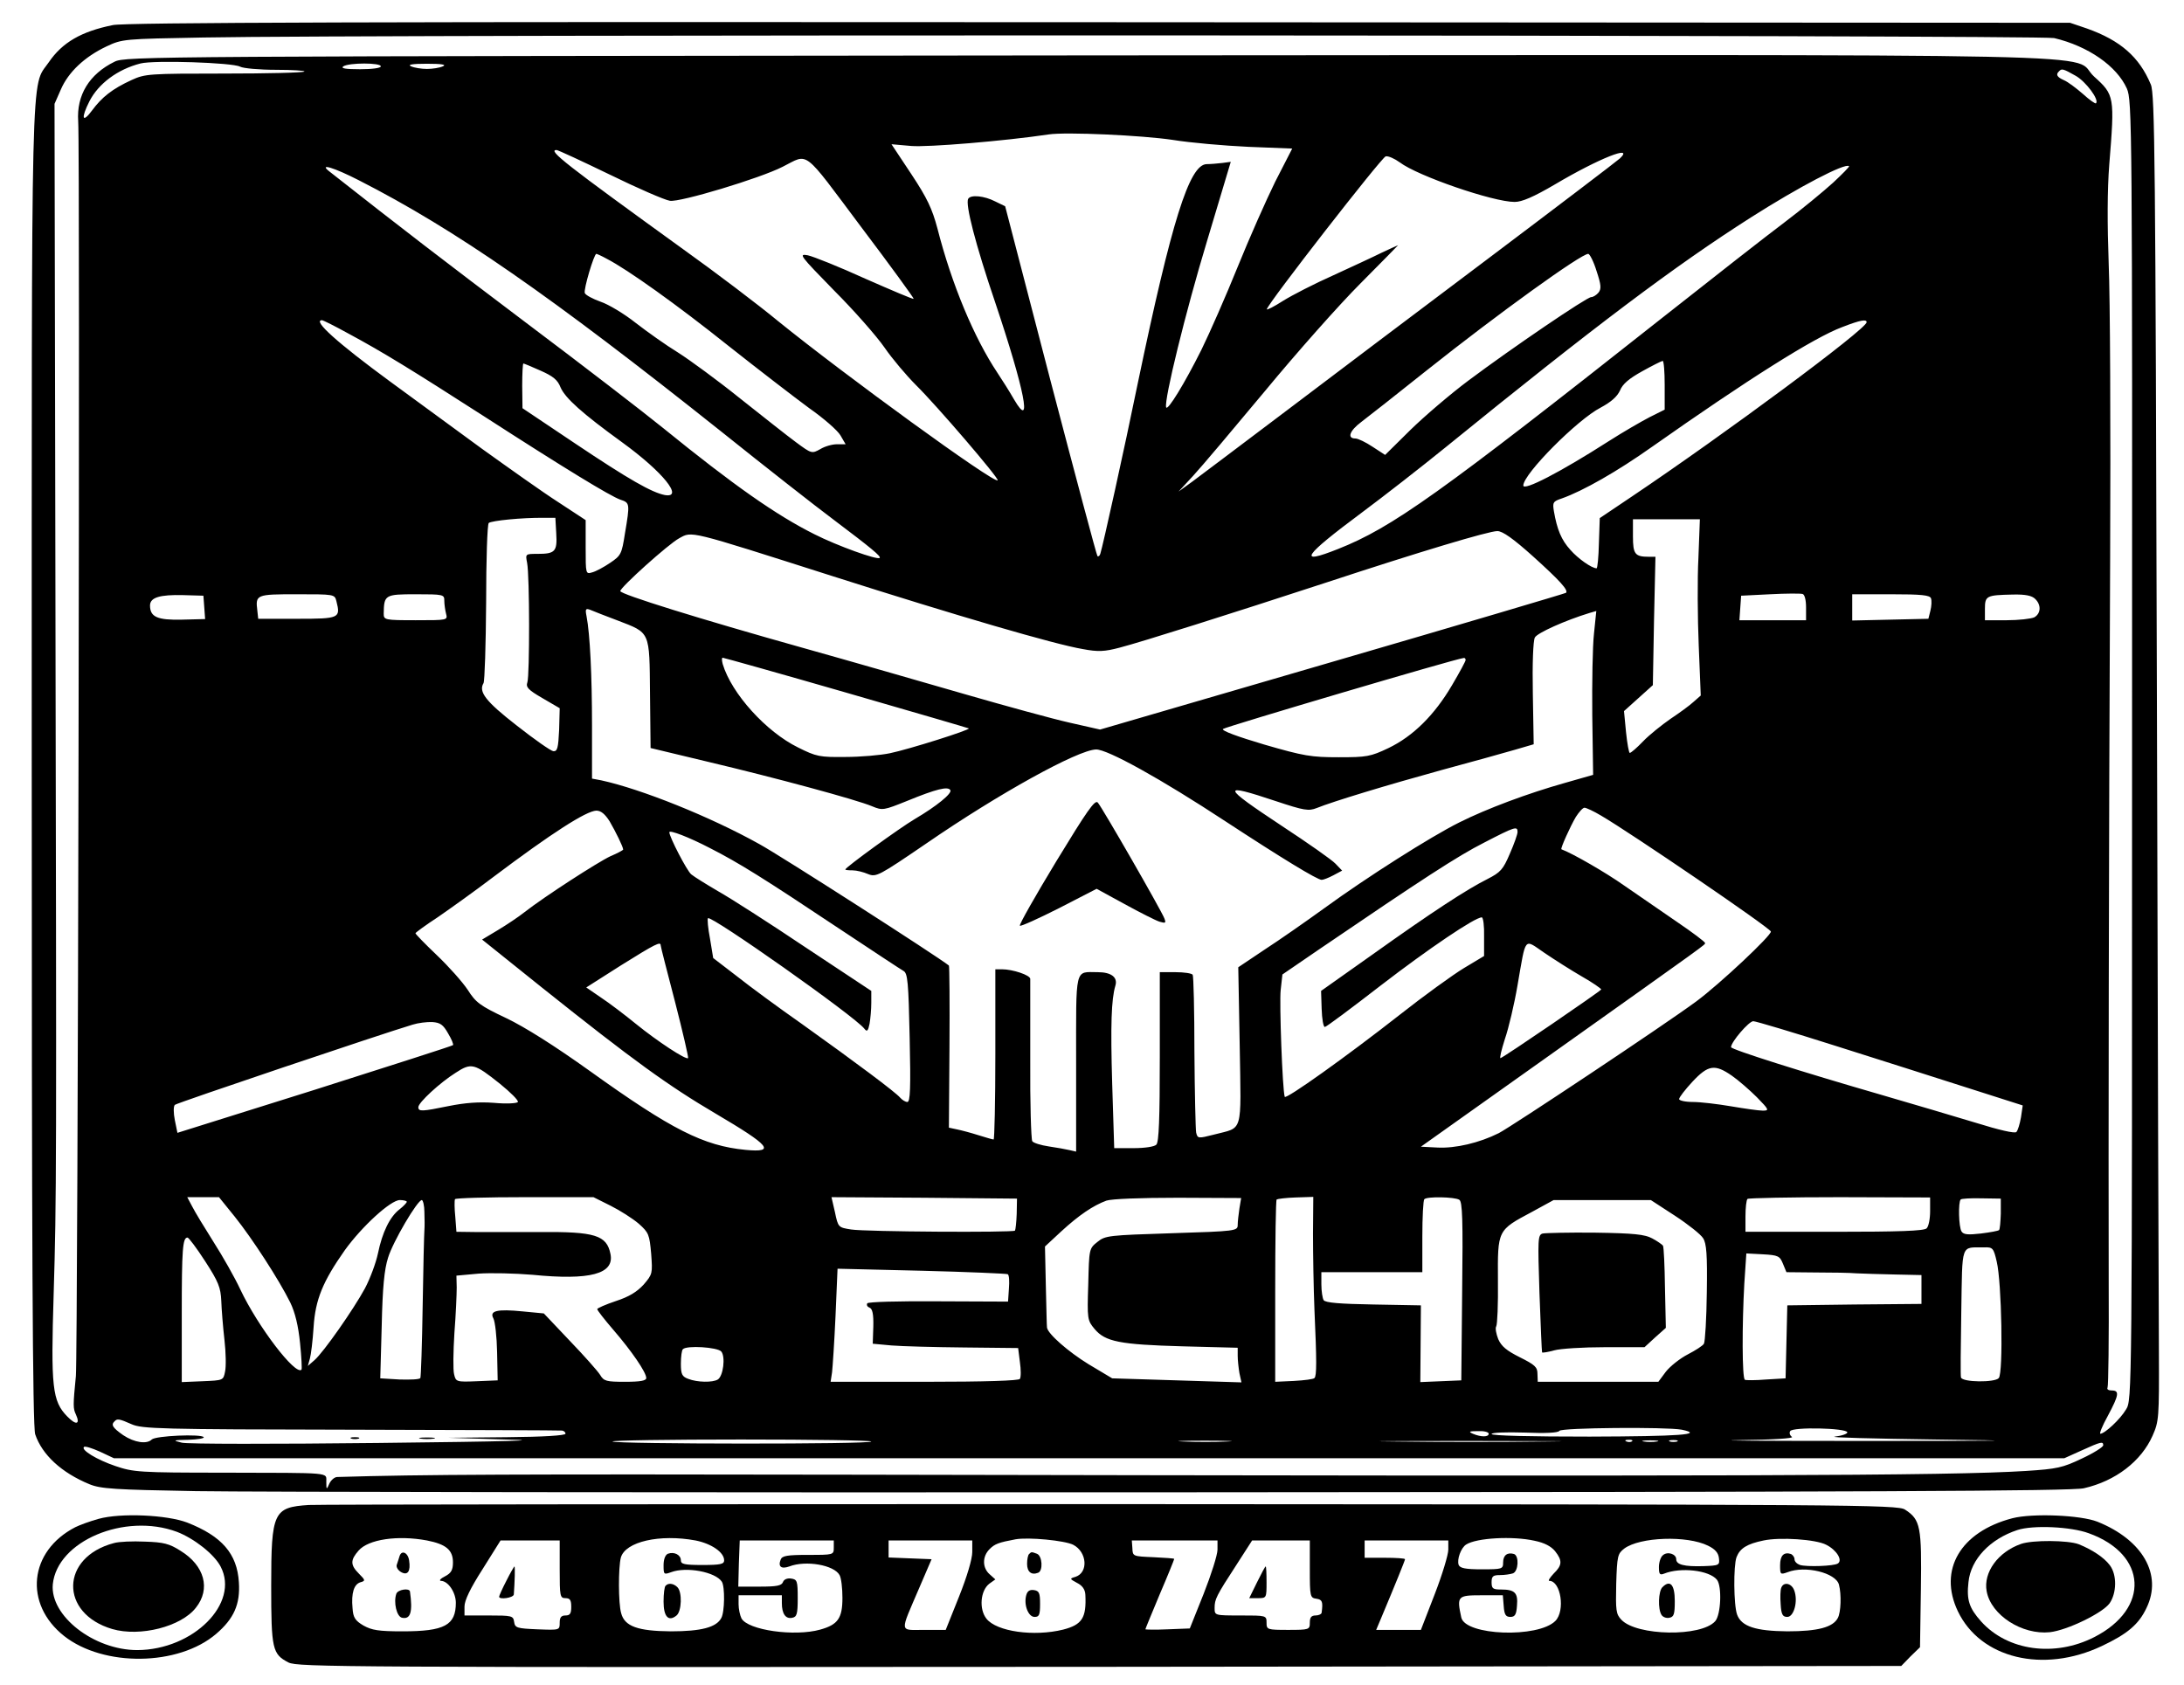 <?xml version="1.0" standalone="no"?>
<!DOCTYPE svg PUBLIC "-//W3C//DTD SVG 20010904//EN"
 "http://www.w3.org/TR/2001/REC-SVG-20010904/DTD/svg10.dtd">
<svg version="1.0" xmlns="http://www.w3.org/2000/svg"
 width="757pt" height="584pt" viewBox="0 0 757 584"
 preserveAspectRatio="xMidYMid meet">

<g transform="translate(0,584) scale(0.1,-0.1)"
fill="#000000" stroke="none">
<path d="M391 5753 c-109 -22 -175 -60 -222 -129 -63 -92 -59 65 -59 -2440 0
-1655 3 -2291 12 -2316 24 -71 91 -133 188 -173 39 -16 86 -19 370 -24 179 -3
1713 -5 3408 -4 2379 1 3096 4 3135 14 110 25 199 94 238 182 22 50 23 61 22
292 -1 132 -4 1166 -7 2297 -5 1837 -7 2062 -21 2095 -40 96 -106 153 -221
194 l-59 20 -3364 2 c-2515 2 -3379 -1 -3420 -10z m6729 -45 c118 -28 217 -97
252 -175 18 -42 19 -109 18 -2295 0 -2246 0 -2251 -21 -2284 -20 -34 -74 -84
-89 -84 -4 0 7 28 26 62 39 73 41 88 13 88 -11 0 -17 4 -14 10 3 5 5 171 4
367 -1 445 0 1446 5 2508 2 446 0 905 -5 1020 -5 138 -5 257 2 345 19 235 18
241 -52 304 -93 84 261 76 -3484 74 -3257 -3 -3341 -3 -3378 -22 -88 -43 -132
-116 -126 -206 7 -102 -1 -4274 -8 -4350 -10 -102 -10 -112 0 -133 16 -35 1
-39 -30 -7 -52 53 -57 102 -47 425 10 336 10 405 6 2487 l-3 1638 22 50 c26
60 82 113 158 149 55 26 60 26 336 31 565 11 6368 9 6415 -2z m-6288 -99 c11
-6 67 -11 125 -11 57 0 102 -3 98 -6 -4 -4 -129 -7 -278 -7 -260 0 -274 -1
-320 -22 -68 -31 -104 -60 -138 -106 -34 -46 -39 -27 -9 32 31 61 98 111 177
131 47 12 319 3 345 -11z m488 1 c0 -6 -31 -10 -72 -10 -51 0 -68 3 -58 10 20
13 130 13 130 0z m215 0 c-11 -5 -36 -9 -55 -9 -19 0 -44 4 -55 9 -14 6 4 9
55 9 51 0 69 -3 55 -9z m5660 -33 c35 -20 82 -83 70 -95 -2 -3 -23 12 -45 32
-23 20 -52 42 -66 48 -25 11 -29 20 -17 31 9 10 14 9 58 -16z m-3130 -222 c61
-10 178 -20 262 -24 l152 -6 -59 -115 c-31 -63 -90 -196 -130 -295 -40 -99
-97 -229 -126 -288 -57 -114 -117 -213 -122 -199 -8 24 68 333 141 574 l83
277 -30 -4 c-17 -2 -41 -4 -54 -4 -60 -2 -121 -198 -238 -758 -47 -230 -122
-568 -130 -592 -2 -8 -7 -11 -10 -9 -3 3 -76 277 -163 609 l-157 604 -35 17
c-37 19 -84 24 -93 9 -11 -18 25 -158 94 -361 101 -301 130 -446 65 -335 -16
28 -42 69 -58 93 -80 120 -158 305 -208 501 -18 67 -35 104 -90 187 l-69 104
68 -6 c56 -5 323 17 477 40 60 9 323 -3 430 -19z m-1952 -120 c96 -47 190 -88
209 -91 34 -6 313 78 391 118 92 46 66 66 272 -209 102 -135 184 -248 182
-249 -2 -2 -77 30 -168 70 -90 41 -180 77 -199 81 -33 6 -28 0 91 -122 70 -70
148 -159 175 -198 26 -38 76 -97 109 -130 72 -71 289 -324 283 -330 -12 -12
-529 364 -760 551 -69 57 -218 170 -330 250 -408 295 -471 344 -439 344 5 0
87 -38 184 -85z m3502 56 c-11 -10 -216 -166 -455 -346 -239 -180 -558 -420
-708 -534 -150 -113 -294 -222 -320 -241 l-47 -34 50 54 c28 30 140 163 250
295 109 132 258 300 331 373 72 72 130 132 130 132 -1 0 -27 -12 -57 -26 -30
-15 -106 -50 -169 -79 -63 -28 -141 -68 -173 -88 -31 -20 -57 -33 -56 -29 1
17 398 527 412 530 9 2 31 -8 49 -21 62 -47 323 -137 398 -137 25 0 65 17 140
61 152 90 276 139 225 90z m739 -84 c-33 -30 -108 -92 -169 -138 -60 -45 -249
-193 -420 -328 -777 -614 -940 -730 -1127 -804 -143 -57 -122 -26 82 126 74
55 205 157 290 226 517 420 796 630 1060 798 165 105 325 189 339 177 2 -2
-23 -27 -55 -57z m-5110 8 c335 -171 663 -399 1256 -871 151 -121 327 -259
390 -306 130 -98 165 -127 159 -132 -8 -8 -147 42 -226 82 -132 66 -279 169
-523 367 -69 56 -282 220 -475 365 -290 219 -427 324 -685 527 -35 28 18 12
104 -32z m859 -272 c72 -37 243 -159 422 -302 105 -83 231 -180 280 -216 50
-35 98 -77 108 -94 l18 -31 -30 0 c-16 0 -42 -7 -58 -17 -29 -16 -30 -16 -84
24 -30 22 -117 91 -194 152 -77 62 -174 133 -215 159 -41 25 -107 72 -147 103
-39 31 -94 64 -121 73 -28 10 -52 23 -55 30 -5 12 32 136 40 136 2 0 18 -7 36
-17z m3431 -43 c16 -48 17 -62 6 -75 -7 -8 -18 -15 -25 -15 -15 0 -274 -176
-425 -289 -63 -47 -154 -125 -202 -172 l-87 -86 -43 28 c-24 16 -51 29 -60 29
-30 0 -20 27 20 57 20 15 123 96 227 179 249 198 535 404 560 404 5 0 19 -27
29 -60z m-4325 -217 c117 -63 218 -125 470 -287 282 -182 435 -275 471 -288
33 -11 34 -12 16 -118 -11 -71 -14 -76 -51 -101 -22 -15 -50 -30 -62 -33 -23
-7 -23 -6 -23 87 l0 94 -96 63 c-53 34 -171 118 -263 184 -91 67 -236 173
-321 235 -181 133 -268 211 -234 211 4 0 46 -21 93 -47z m5261 40 c-1 -24
-492 -388 -815 -605 l-110 -74 -3 -87 c-1 -48 -5 -87 -8 -87 -17 0 -65 34 -91
64 -31 34 -46 70 -57 134 -5 30 -3 34 27 44 74 26 193 94 313 179 331 233 562
379 659 415 64 25 85 28 85 17z m-700 -218 l0 -85 -52 -26 c-29 -15 -93 -52
-143 -84 -167 -107 -295 -173 -295 -153 0 40 188 229 268 270 37 20 57 38 67
59 9 23 32 42 77 67 34 19 66 35 71 36 4 0 7 -37 7 -84z m-3896 50 c43 -19 59
-32 69 -58 16 -37 75 -90 213 -190 142 -103 216 -195 148 -183 -45 9 -123 53
-311 179 l-182 122 -1 78 c0 42 2 77 4 77 2 0 29 -11 60 -25z m54 -564 c4 -63
-4 -71 -65 -71 -42 0 -42 0 -36 -31 9 -45 9 -390 1 -414 -6 -17 2 -26 52 -55
l60 -35 -2 -75 c-3 -63 -6 -75 -20 -74 -9 1 -66 41 -127 89 -108 84 -133 117
-115 147 4 7 8 133 9 280 0 147 4 270 9 275 8 8 117 19 191 18 l40 0 3 -54z
m3959 -83 c-4 -73 -3 -211 1 -306 l7 -173 -25 -22 c-14 -13 -50 -39 -80 -59
-30 -21 -73 -55 -95 -78 -21 -22 -42 -40 -46 -40 -3 0 -9 33 -13 72 l-7 73 50
45 50 45 4 223 5 222 -23 0 c-48 0 -55 9 -55 71 l0 59 116 0 116 0 -5 -132z
m-573 3 c92 -83 123 -117 114 -126 -2 -2 -366 -110 -809 -239 l-806 -235 -106
24 c-58 13 -222 58 -364 99 -142 41 -395 114 -563 161 -353 99 -630 185 -630
196 0 13 168 164 204 183 46 25 26 30 531 -131 433 -138 772 -237 868 -253 53
-10 75 -9 128 5 77 20 387 118 714 225 328 108 565 179 595 179 18 0 55 -26
124 -88z m946 -177 l0 -44 -116 0 -115 0 3 43 3 42 100 5 c55 3 106 3 113 1 7
-2 12 -20 12 -47z m-5552 1 l3 -41 -80 -2 c-85 -2 -111 9 -111 49 0 28 34 38
115 36 l70 -2 3 -40z m458 21 c15 -59 11 -61 -136 -61 l-135 0 -3 28 c-7 56
-4 57 137 57 130 0 131 0 137 -24z m374 2 c0 -13 3 -33 6 -45 6 -23 6 -23
-105 -23 -108 0 -111 1 -111 23 1 65 4 67 111 67 96 0 99 -1 99 -22z m5153 8
c3 -8 2 -27 -2 -43 l-7 -28 -132 -3 -132 -3 0 46 0 45 134 0 c106 0 135 -3
139 -14z m361 -2 c22 -21 20 -51 -3 -64 -11 -5 -54 -10 -95 -10 l-76 0 0 39
c0 46 5 48 97 50 44 1 66 -4 77 -15z m-4913 -75 c114 -44 110 -35 112 -255 l2
-187 200 -48 c228 -54 514 -131 568 -154 36 -15 40 -14 122 19 100 41 141 51
149 37 7 -11 -48 -56 -123 -100 -54 -32 -241 -168 -241 -175 0 -2 11 -3 25 -3
14 0 38 -6 54 -13 28 -11 36 -7 203 107 250 172 523 323 587 325 39 1 225
-102 450 -250 194 -127 317 -202 332 -202 6 0 24 7 41 16 l30 16 -23 24 c-12
13 -96 72 -186 131 -210 139 -213 150 -21 86 99 -33 114 -35 142 -24 57 23
245 80 434 132 103 28 216 59 253 70 l65 19 -3 176 c-2 102 1 183 7 194 8 16
107 60 189 85 l24 7 -8 -78 c-5 -44 -7 -171 -6 -284 l3 -206 -98 -28 c-128
-36 -270 -89 -366 -137 -100 -50 -319 -189 -466 -296 -65 -47 -158 -112 -209
-145 l-91 -61 5 -273 c5 -310 13 -280 -89 -307 -55 -14 -57 -14 -62 7 -2 11
-5 137 -6 280 0 142 -3 263 -6 267 -3 5 -30 9 -60 9 l-54 0 0 -293 c0 -215 -3
-296 -12 -305 -7 -7 -40 -12 -79 -12 l-67 0 -7 223 c-6 205 -3 293 11 340 9
29 -14 47 -61 47 -81 0 -75 24 -75 -317 l0 -305 -22 5 c-13 3 -45 9 -73 13
-27 4 -53 12 -57 18 -4 6 -8 133 -7 281 0 149 0 275 0 282 -1 13 -61 33 -98
33 l-23 0 0 -295 c0 -162 -3 -295 -6 -295 -4 0 -27 7 -53 15 -25 8 -59 17 -74
20 l-28 6 2 279 c1 154 0 282 -2 283 -40 32 -582 380 -657 421 -170 95 -410
191 -548 221 l-32 6 0 183 c0 175 -7 318 -19 380 -5 25 -3 28 13 22 11 -5 53
-21 95 -37z m792 -250 c232 -67 424 -123 425 -124 6 -5 -206 -72 -273 -86 -33
-7 -103 -13 -155 -13 -89 -1 -100 1 -164 33 -110 54 -230 186 -261 289 -3 12
-4 22 0 22 3 0 196 -54 428 -121z m2147 113 c0 -4 -21 -43 -47 -87 -61 -104
-135 -177 -220 -218 -63 -30 -76 -32 -173 -32 -95 0 -120 4 -258 44 -91 27
-149 48 -143 54 7 7 808 244 834 246 4 1 7 -2 7 -7z m469 -539 c103 -60 584
-388 589 -402 4 -12 -177 -182 -258 -242 -111 -82 -639 -433 -685 -457 -68
-34 -150 -53 -212 -50 l-58 3 435 309 c574 408 549 390 550 397 0 4 -44 37
-97 73 -54 37 -136 94 -183 126 -65 46 -180 112 -218 126 -4 2 30 78 50 112
11 17 24 32 30 32 6 0 32 -12 57 -27z m-3436 -20 c21 -36 47 -89 47 -98 0 -2
-20 -13 -44 -23 -43 -20 -229 -140 -298 -194 -20 -16 -62 -44 -92 -62 l-55
-33 207 -166 c317 -253 439 -341 602 -437 190 -112 210 -136 104 -126 -145 14
-256 70 -539 273 -123 88 -226 153 -291 184 -91 43 -105 54 -133 98 -18 27
-66 81 -107 120 -41 39 -74 73 -74 76 0 2 35 28 78 56 42 29 129 91 192 139
202 152 322 229 357 230 16 0 30 -12 46 -37z m3147 -37 c0 -8 -12 -42 -27 -76
-23 -54 -32 -64 -77 -87 -72 -36 -193 -115 -399 -262 l-178 -126 2 -62 c1 -35
6 -63 11 -63 5 0 92 65 194 144 165 127 326 236 350 236 5 0 9 -30 8 -67 l0
-67 -70 -42 c-38 -23 -139 -96 -224 -163 -181 -142 -394 -294 -397 -283 -8 25
-19 327 -14 370 l6 54 130 89 c354 241 478 322 569 368 108 56 116 58 116 37z
m-2799 -56 c100 -51 185 -104 449 -280 113 -75 213 -141 222 -146 14 -8 17
-39 21 -231 4 -176 2 -223 -8 -223 -7 0 -18 7 -25 15 -16 19 -151 120 -340
255 -80 56 -182 131 -226 166 l-82 63 -11 67 c-7 36 -10 69 -7 71 11 11 509
-340 542 -383 9 -12 13 -8 18 17 3 17 6 50 6 73 l0 41 -228 151 c-125 84 -261
171 -302 194 -41 24 -83 50 -94 59 -15 12 -76 130 -76 146 0 9 68 -17 141 -55z
m3022 -445 c37 -21 67 -42 67 -45 -1 -5 -333 -232 -349 -238 -4 -1 3 28 15 66
13 37 33 122 44 187 30 172 21 161 93 112 34 -23 92 -60 130 -82z m-3193 108
c0 -5 23 -93 50 -197 27 -105 47 -192 45 -194 -7 -7 -106 58 -180 118 -38 31
-93 73 -122 92 l-51 35 121 77 c120 75 137 83 137 69z m-737 -305 c12 -20 20
-39 17 -41 -3 -3 -219 -72 -480 -155 l-475 -149 -9 44 c-5 25 -5 48 0 53 8 7
714 245 824 278 19 6 50 10 69 9 27 -2 37 -9 54 -39z m4811 -44 c149 -47 356
-113 459 -146 l188 -60 -6 -41 c-4 -23 -11 -46 -16 -51 -5 -6 -61 7 -141 32
-73 22 -221 66 -328 97 -270 78 -520 157 -520 165 0 18 62 90 77 90 9 0 139
-39 287 -86z m-4631 -131 c37 -30 65 -58 62 -63 -3 -5 -40 -7 -83 -3 -53 4
-101 0 -156 -11 -93 -19 -106 -20 -106 -4 0 16 75 85 129 119 55 36 65 33 154
-38z m4270 28 c23 -16 62 -50 87 -75 42 -43 43 -46 20 -46 -14 0 -63 7 -110
15 -47 8 -106 15 -132 15 -27 0 -48 5 -48 10 0 6 21 33 46 60 55 59 78 62 137
21z m-5189 -489 c60 -75 153 -218 192 -297 17 -35 28 -81 34 -141 5 -48 7 -90
5 -92 -21 -21 -151 149 -212 278 -19 41 -61 115 -93 165 -31 49 -65 105 -74
123 l-17 32 55 0 55 0 55 -68z m1303 38 c32 -16 76 -44 97 -62 35 -31 37 -38
43 -104 5 -68 5 -71 -26 -107 -23 -25 -50 -42 -96 -57 -36 -12 -65 -25 -65
-28 0 -4 25 -36 56 -72 63 -73 114 -147 114 -167 0 -9 -20 -13 -73 -13 -65 0
-74 2 -87 24 -8 13 -55 66 -105 118 l-90 95 -73 7 c-90 9 -116 2 -102 -24 6
-11 12 -64 13 -117 l2 -98 -72 -3 c-71 -3 -73 -2 -79 24 -4 14 -3 79 1 143 5
64 8 135 8 158 l-1 41 77 7 c42 3 126 1 186 -4 201 -20 285 3 271 72 -13 65
-53 78 -246 76 -74 0 -169 0 -212 0 l-76 1 -4 53 c-3 28 -3 55 -1 60 2 4 111
7 242 7 l238 0 60 -30z m1407 -28 c-1 -29 -4 -55 -6 -58 -8 -7 -519 -4 -568 4
-44 7 -45 7 -56 60 l-12 52 322 -2 321 -3 -1 -53z m772 19 c-3 -20 -6 -46 -6
-57 0 -21 -5 -22 -229 -29 -218 -7 -230 -8 -257 -30 -29 -23 -29 -24 -32 -147
-4 -121 -3 -125 22 -155 37 -44 87 -54 304 -60 l192 -5 0 -28 c0 -15 3 -42 6
-60 l7 -32 -224 7 -224 7 -82 49 c-70 43 -141 105 -144 127 -1 4 -2 69 -4 144
l-3 137 56 52 c62 57 111 90 157 107 18 6 116 10 249 10 l218 -1 -6 -36z m255
-88 c0 -70 2 -189 5 -263 8 -178 8 -230 0 -237 -3 -4 -35 -8 -71 -10 l-65 -3
0 314 c0 172 2 315 5 318 3 2 32 6 66 7 l61 2 -1 -128z m507 118 c11 -6 13
-70 10 -317 l-3 -309 -71 -3 -71 -3 1 133 1 133 -165 3 c-116 2 -166 6 -172
15 -4 6 -8 31 -8 55 l0 42 175 0 175 0 0 123 c0 68 3 127 7 130 9 10 105 8
121 -2z m1632 -39 c0 -27 -5 -53 -12 -60 -9 -9 -94 -12 -320 -12 l-308 0 0 53
c0 30 3 57 7 61 4 3 148 6 320 6 l313 -1 0 -47z m245 -9 c-1 -29 -3 -54 -6
-57 -3 -3 -31 -8 -63 -12 -44 -5 -60 -4 -67 7 -10 15 -12 102 -3 111 3 3 35 5
72 4 l67 -1 0 -52z m-5525 41 c0 -3 -11 -15 -25 -26 -34 -26 -60 -80 -75 -153
-7 -33 -27 -87 -45 -121 -39 -72 -143 -221 -175 -249 l-23 -20 7 25 c4 14 10
63 13 110 6 95 32 158 108 266 59 82 159 174 191 174 13 0 24 -3 24 -6z m61
-36 c1 -24 1 -52 0 -63 -1 -11 -4 -129 -6 -262 -2 -134 -6 -246 -8 -250 -3 -5
-35 -6 -72 -5 l-67 4 5 181 c3 135 9 196 22 237 17 56 102 200 117 200 4 0 9
-19 9 -42z m4334 -12 c46 -30 90 -65 98 -78 12 -18 15 -57 13 -188 -1 -91 -6
-171 -10 -178 -4 -7 -29 -23 -56 -37 -27 -14 -61 -41 -76 -60 l-26 -35 -209 0
-209 0 -1 28 c0 23 -9 31 -61 57 -46 23 -64 38 -75 63 -7 18 -11 38 -7 44 4 6
7 78 6 160 -1 175 -2 173 118 237 l75 41 168 0 169 0 83 -54z m-5094 -158 c46
-71 54 -91 56 -138 1 -30 6 -91 11 -135 5 -43 6 -93 2 -110 -6 -30 -6 -30 -78
-33 l-72 -3 0 235 c0 226 3 266 20 266 4 0 32 -37 61 -82z m6210 -2 c17 -71
23 -384 7 -403 -13 -16 -126 -15 -131 2 -2 5 -1 108 1 227 4 243 -3 223 79
224 30 1 33 -2 44 -50z m-741 -7 l12 -29 102 -1 c55 0 119 -1 141 -3 22 -1 82
-3 133 -4 l92 -2 0 -50 0 -50 -232 -2 -233 -3 -3 -126 -3 -127 -67 -4 c-37 -3
-70 -3 -74 -1 -10 5 -10 192 -2 334 l7 104 57 -3 c54 -3 59 -6 70 -33z m-2687
-36 c5 -3 6 -25 4 -50 l-3 -45 -241 1 c-143 1 -244 -2 -247 -7 -3 -6 0 -12 8
-15 10 -4 14 -22 13 -65 l-2 -60 65 -6 c36 -3 149 -6 252 -7 l187 -2 6 -48 c4
-27 4 -53 0 -59 -4 -6 -116 -10 -331 -10 l-325 0 5 33 c2 17 8 106 12 195 l7
164 291 -7 c160 -4 295 -10 299 -12z m-993 -268 c15 -18 7 -85 -12 -97 -18
-11 -71 -10 -102 2 -22 8 -26 16 -26 53 0 24 3 47 7 50 13 14 120 7 133 -8z
m-2044 -252 c36 -16 98 -18 759 -19 396 -1 726 -2 733 -3 6 -1 12 -5 12 -11 0
-6 -76 -11 -202 -12 l-203 -2 200 -6 c142 -3 12 -7 -445 -12 -362 -4 -660 -4
-680 1 -33 8 -31 9 23 10 32 1 56 5 53 9 -7 12 -167 5 -180 -8 -17 -17 -60
-11 -99 15 -37 26 -43 36 -30 48 9 10 16 9 59 -10z m5373 -19 c81 -17 -8 -23
-319 -24 -203 0 -340 3 -340 9 0 5 48 7 114 5 72 -3 117 -1 121 6 7 11 370 14
424 4z m574 -9 c1 -5 -18 -12 -43 -15 -25 -3 131 -7 345 -10 326 -4 286 -5
-240 -5 -346 0 -542 1 -435 3 114 1 189 6 181 11 -7 5 -10 14 -6 20 8 15 194
11 198 -4z m-1243 -5 c0 -12 -27 -12 -55 0 -16 7 -13 9 18 9 20 1 37 -3 37 -9z
m-2140 -27 c0 -10 -887 -9 -897 0 -3 4 197 7 445 7 249 0 452 -3 452 -7z
m1233 0 c-40 -2 -107 -2 -150 0 -43 1 -10 3 72 3 83 0 118 -2 78 -3z m1100 0
c-138 -2 -368 -2 -510 0 -142 1 -28 2 252 2 281 0 397 -1 258 -2z m304 1 c-3
-3 -12 -4 -19 -1 -8 3 -5 6 6 6 11 1 17 -2 13 -5z m86 -1 c-13 -2 -33 -2 -45
0 -13 2 -3 4 22 4 25 0 35 -2 23 -4z m70 0 c-7 -2 -19 -2 -25 0 -7 3 -2 5 12
5 14 0 19 -2 13 -5z m1477 -13 c0 -6 -33 -27 -74 -46 -67 -32 -86 -36 -193
-43 -271 -17 -986 -19 -4058 -13 -1185 2 -1498 1 -1796 -8 -9 0 -21 -10 -27
-22 -10 -23 -11 -23 -11 5 -1 34 27 31 -356 32 -294 0 -313 2 -375 23 -65 22
-120 56 -109 66 3 4 28 -4 55 -16 l49 -23 3380 0 3380 0 60 27 c68 31 75 32
75 18z"/>
<path d="M3661 2854 c-72 -119 -129 -219 -126 -223 3 -3 65 25 136 61 l130 67
97 -53 c53 -29 108 -57 121 -61 21 -6 23 -5 17 11 -10 27 -217 387 -231 402
-10 11 -38 -30 -144 -204z"/>
<path d="M5347 1564 c-17 -5 -17 -19 -11 -207 4 -111 8 -203 9 -205 2 -2 20 1
42 7 21 6 100 11 176 11 l137 0 37 34 37 33 -3 139 c-1 76 -4 141 -7 146 -3 4
-20 16 -37 25 -26 14 -63 18 -197 20 -91 1 -173 -1 -183 -3z"/>
<path d="M1218 853 c6 -2 18 -2 25 0 6 3 1 5 -13 5 -14 0 -19 -2 -12 -5z"/>
<path d="M1458 853 c12 -2 32 -2 45 0 12 2 2 4 -23 4 -25 0 -35 -2 -22 -4z"/>
<path d="M1070 623 c-122 -8 -130 -24 -130 -280 0 -220 4 -237 60 -266 33 -16
183 -17 2812 -15 l2778 3 32 33 33 32 3 200 c3 218 -1 242 -55 277 -26 17
-169 18 -2753 19 -1499 0 -2750 -1 -2780 -3z m410 -123 c66 -13 90 -33 90 -76
0 -26 -6 -37 -27 -48 -16 -8 -22 -15 -15 -16 25 0 52 -40 52 -76 0 -78 -39
-99 -185 -99 -83 0 -106 4 -135 20 -29 17 -36 28 -38 60 -5 53 5 83 27 90 18
5 18 7 -5 30 -30 30 -30 47 -1 80 34 39 135 54 237 35z m931 0 c55 -11 99 -41
99 -69 0 -13 -13 -16 -75 -16 -63 0 -75 3 -75 16 0 19 -23 31 -45 23 -9 -4
-15 -19 -15 -40 0 -32 1 -33 26 -24 53 20 154 1 176 -33 11 -17 10 -105 -2
-126 -17 -32 -69 -46 -175 -46 -114 1 -160 17 -172 63 -10 34 -10 159 -1 193
16 55 135 82 259 59z m1309 -15 c48 -25 53 -96 8 -111 -21 -6 -21 -7 5 -21 18
-9 28 -22 29 -41 4 -80 -11 -104 -77 -121 -101 -25 -231 -7 -266 38 -26 33
-21 97 10 121 l21 15 -20 18 c-25 22 -26 61 0 87 18 18 31 23 90 34 45 8 170
-4 200 -19z m1599 14 c34 -7 57 -19 71 -36 26 -33 25 -49 -5 -78 -13 -14 -20
-25 -15 -25 40 0 56 -104 21 -139 -60 -60 -312 -51 -326 12 -16 74 -13 77 69
77 l75 0 3 -37 c2 -30 7 -38 23 -38 16 0 21 8 23 39 4 44 -7 56 -55 56 -28 0
-33 3 -33 25 0 21 5 25 29 25 16 0 36 3 45 6 19 7 22 60 4 67 -23 7 -38 -4
-38 -29 0 -23 -3 -24 -74 -24 -57 0 -75 4 -80 15 -7 19 8 60 26 71 36 23 161
30 237 13z m601 -17 c25 -12 36 -25 38 -43 3 -25 1 -26 -54 -28 -66 -2 -94 5
-94 24 0 18 -30 28 -46 14 -8 -6 -14 -25 -14 -41 0 -25 3 -29 18 -23 57 23
156 12 183 -21 18 -22 14 -122 -6 -144 -49 -55 -272 -51 -325 5 -19 20 -20 32
-18 125 3 97 5 104 28 122 54 40 217 46 290 10z m410 3 c36 -18 58 -54 40 -65
-14 -9 -107 -12 -131 -5 -11 4 -19 12 -19 20 0 7 -6 15 -12 18 -25 8 -38 -5
-38 -39 0 -32 1 -33 26 -24 61 24 167 -2 178 -43 9 -34 7 -96 -4 -116 -17 -32
-69 -46 -175 -46 -110 1 -159 17 -174 58 -12 33 -13 169 -2 199 12 31 36 46
94 58 57 12 181 4 217 -15z m-4390 -85 c0 -93 1 -100 20 -100 16 0 20 -7 20
-30 0 -23 -4 -30 -20 -30 -15 0 -20 -7 -20 -25 0 -26 0 -26 -77 -23 -72 3 -78
5 -81 26 -3 21 -8 22 -88 22 l-84 0 0 31 c0 21 20 63 63 130 l62 99 103 0 102
0 0 -100z m950 75 c0 -25 -1 -25 -89 -25 -72 0 -90 -3 -95 -16 -10 -25 2 -34
30 -24 57 22 155 5 174 -30 6 -10 10 -46 10 -79 0 -71 -16 -93 -77 -110 -89
-25 -251 -2 -273 39 -5 10 -10 32 -10 49 l0 31 75 0 75 0 0 -27 c0 -37 13 -56
36 -51 16 3 19 13 19 68 0 60 -2 65 -23 68 -13 2 -25 -3 -28 -12 -5 -13 -22
-16 -81 -16 l-74 0 2 80 3 80 163 0 163 0 0 -25z m480 -15 c0 -24 -18 -85 -46
-155 l-46 -115 -75 0 c-87 0 -85 -14 -17 145 l43 100 -75 3 -74 3 0 29 0 30
145 0 145 0 0 -40z m850 8 c0 -18 -22 -87 -48 -153 l-48 -120 -77 -3 c-42 -2
-77 -1 -77 0 0 2 23 57 50 122 28 65 50 120 50 122 0 2 -32 4 -72 6 -71 3 -72
3 -73 31 l-2 27 149 0 148 0 0 -32z m320 -67 c0 -96 1 -100 23 -103 20 -3 23
-10 18 -48 0 -5 -10 -10 -21 -10 -15 0 -20 -7 -20 -25 0 -24 -2 -25 -75 -25
-73 0 -75 1 -75 25 0 25 -1 25 -90 25 -90 0 -90 0 -90 26 0 30 5 41 76 150
l54 84 100 0 100 0 0 -99z m480 67 c0 -17 -21 -87 -47 -154 l-48 -124 -78 0
-77 0 16 38 c50 119 84 203 84 207 0 3 -31 5 -70 5 l-70 0 0 30 0 30 145 0
145 0 0 -32z"/>
<path d="M1385 446 c-3 -9 -7 -23 -10 -31 -2 -8 5 -19 16 -25 22 -12 33 3 27
41 -4 27 -26 37 -33 15z"/>
<path d="M1374 316 c-11 -30 1 -81 20 -84 29 -6 37 20 27 91 -2 13 -41 7 -47
-7z"/>
<path d="M2307 343 c-4 -3 -7 -28 -7 -55 0 -52 17 -71 45 -48 18 15 20 81 3
98 -13 13 -31 16 -41 5z"/>
<path d="M3567 453 c-4 -3 -7 -19 -7 -34 0 -28 15 -40 38 -31 18 6 15 59 -4
66 -19 7 -19 7 -27 -1z"/>
<path d="M3557 310 c-9 -33 7 -75 29 -75 16 0 19 7 19 45 0 38 -3 45 -21 48
-15 2 -23 -3 -27 -18z"/>
<path d="M5762 338 c-14 -14 -16 -76 -3 -96 5 -8 17 -12 27 -10 16 3 19 12 19
58 0 57 -16 75 -43 48z"/>
<path d="M6174 336 c-3 -7 -4 -33 -2 -57 2 -36 7 -44 23 -44 23 0 38 55 24 92
-9 25 -37 31 -45 9z"/>
<path d="M1755 360 c-14 -27 -25 -52 -25 -55 0 -11 50 -4 51 8 3 43 5 97 2 97
-1 0 -14 -22 -28 -50z"/>
<path d="M4357 355 l-27 -55 30 0 c30 0 30 1 30 55 0 30 -1 55 -3 55 -2 0 -15
-25 -30 -55z"/>
<path d="M342 575 c-29 -8 -65 -21 -81 -29 -161 -83 -179 -266 -39 -377 137
-108 396 -105 527 7 62 53 84 103 79 179 -6 99 -59 160 -179 207 -71 27 -231
34 -307 13z m271 -45 c60 -23 130 -78 152 -121 66 -127 -95 -288 -289 -289
-151 0 -303 119 -293 228 15 150 249 249 430 182z"/>
<path d="M395 491 c-186 -49 -189 -244 -6 -298 96 -28 239 8 290 74 52 65 30
146 -53 197 -39 25 -59 30 -124 32 -42 2 -90 0 -107 -5z"/>
<path d="M6975 577 c-180 -47 -257 -179 -189 -322 78 -164 296 -217 499 -121
89 42 128 75 155 132 56 115 -13 236 -170 299 -58 23 -225 30 -295 12z m265
-52 c203 -73 213 -261 19 -360 -137 -70 -300 -48 -392 54 -42 47 -51 75 -44
137 8 79 75 149 169 180 54 18 186 12 248 -11z"/>
<path d="M7005 488 c-80 -28 -131 -99 -119 -164 15 -83 123 -152 219 -142 61
7 182 66 207 100 25 36 26 99 1 132 -20 27 -61 54 -108 73 -37 14 -160 15
-200 1z"/>
</g>
</svg>
